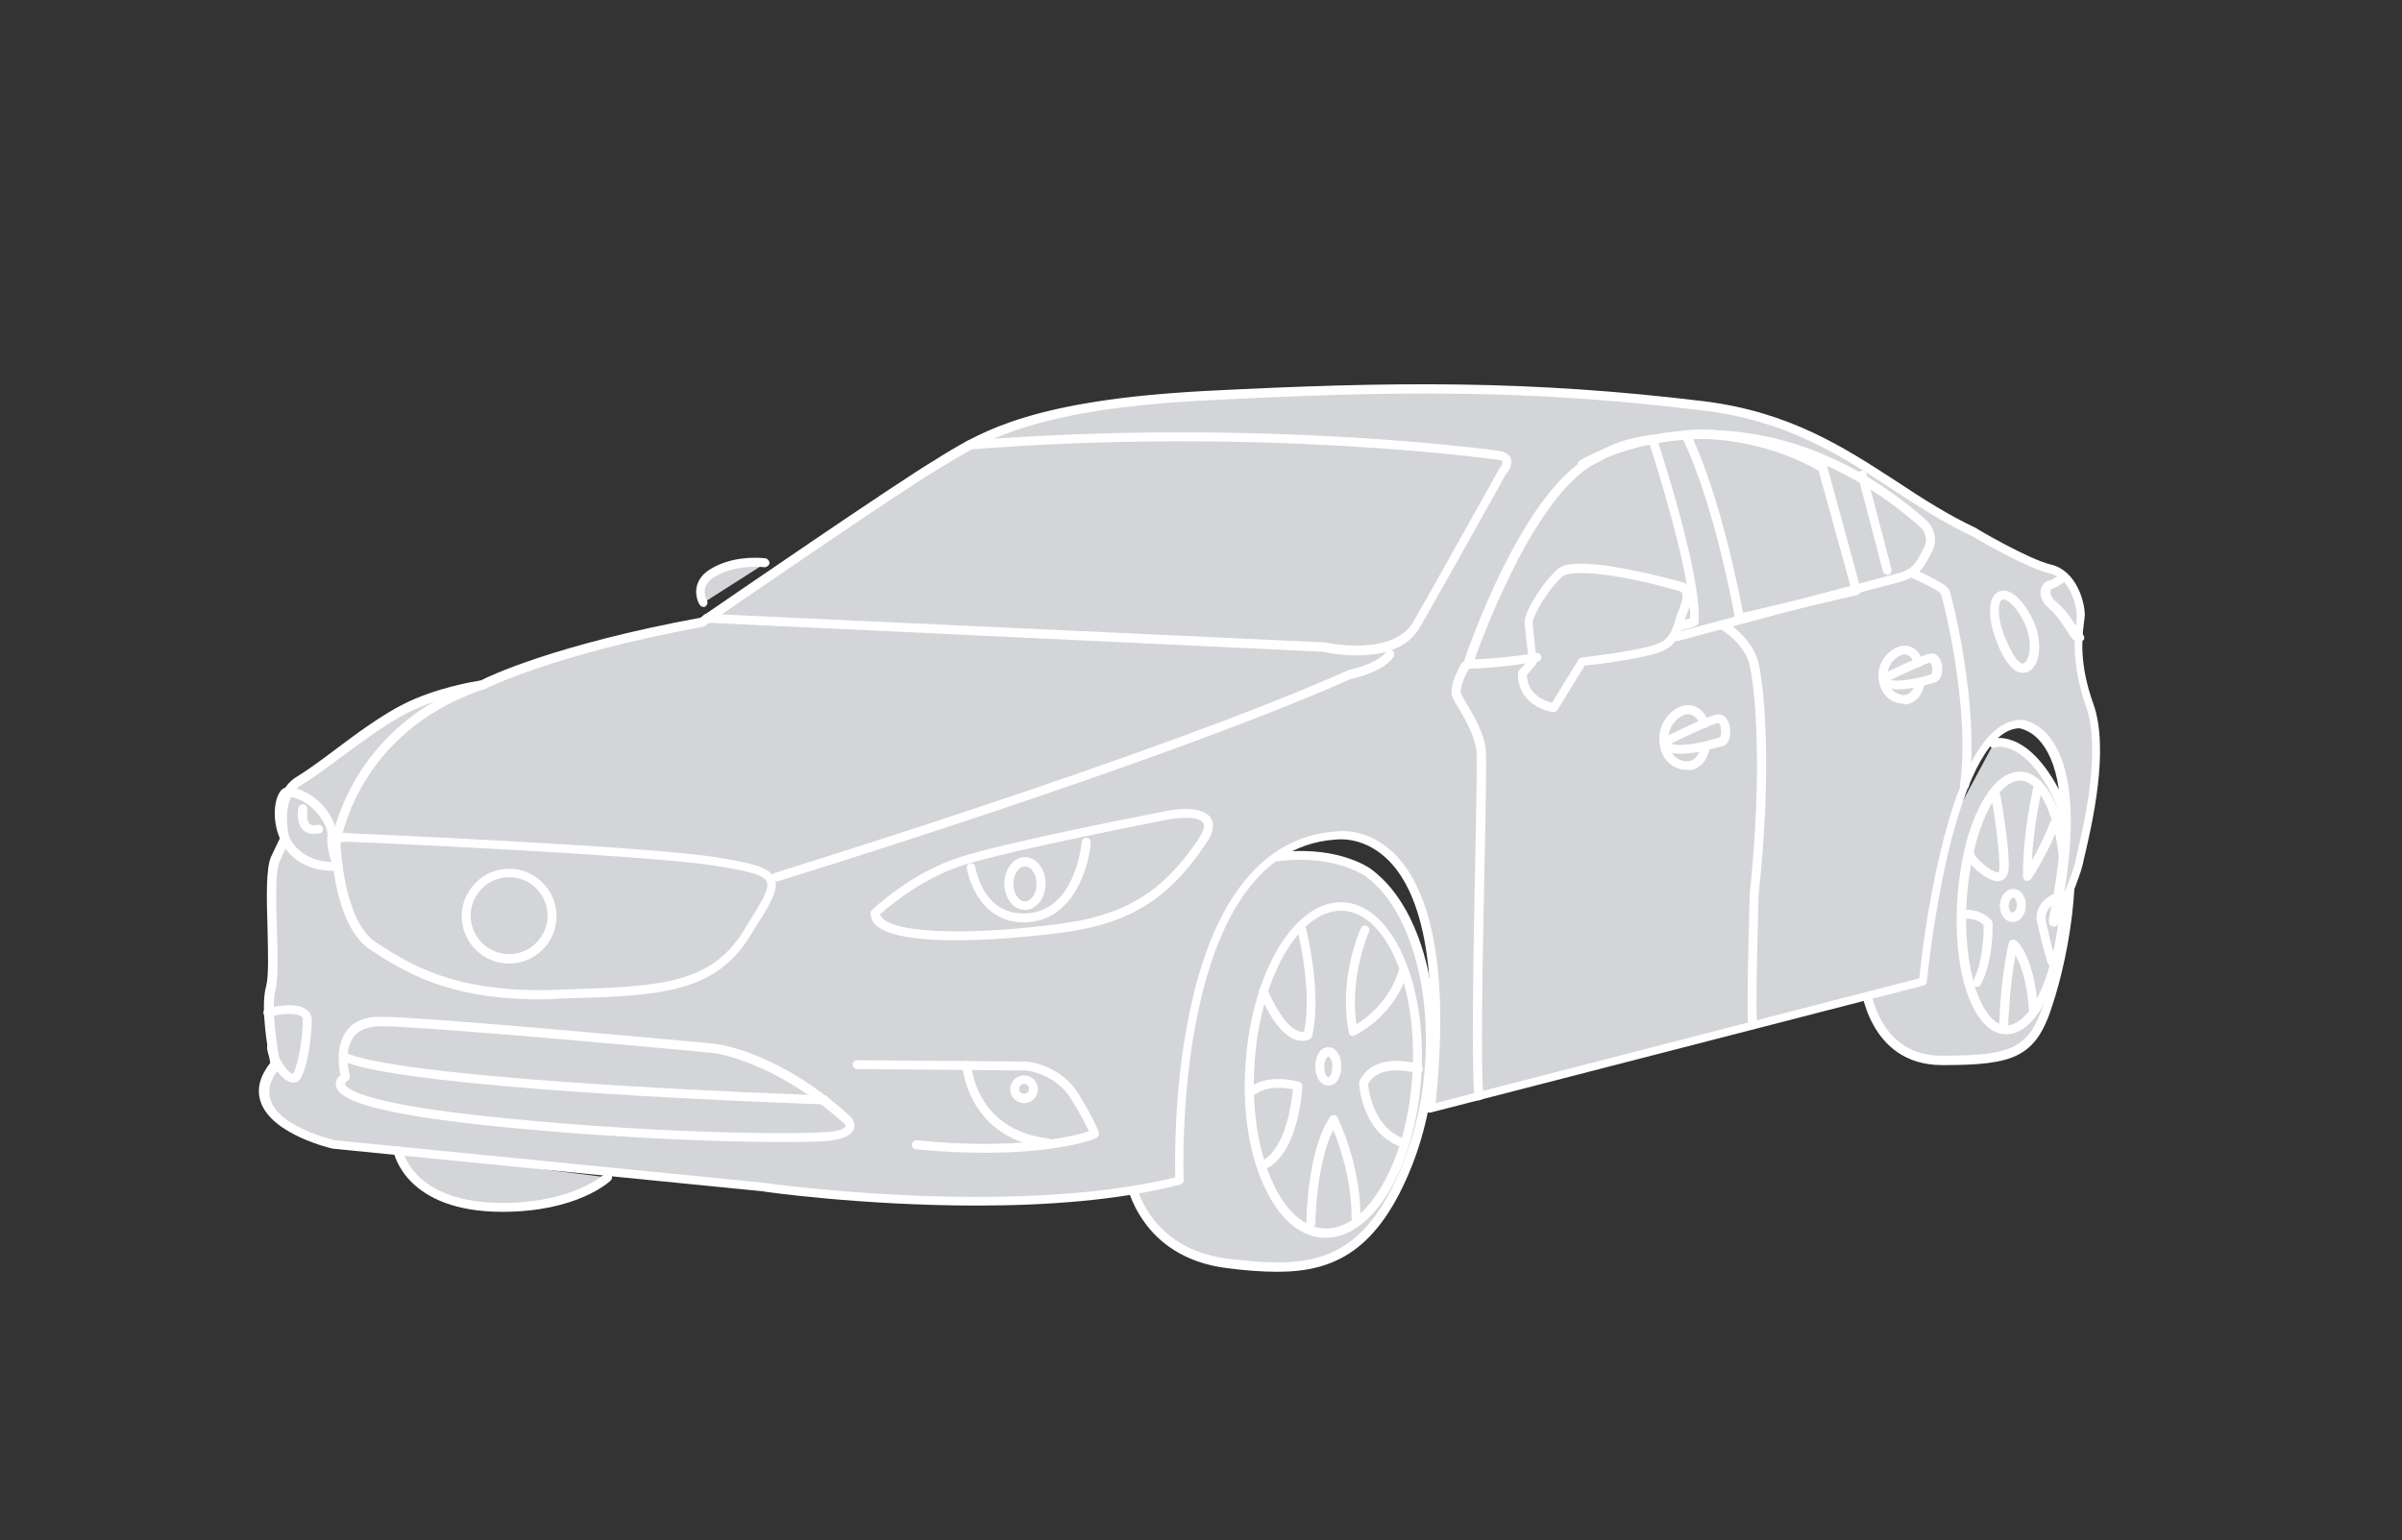 <?xml version="1.0" encoding="utf-8"?>
<!-- Generator: Adobe Illustrator 19.2.1, SVG Export Plug-In . SVG Version: 6.00 Build 0)  -->
<svg version="1.1" id="Layer_1" xmlns="http://www.w3.org/2000/svg" xmlns:xlink="http://www.w3.org/1999/xlink" x="0px" y="0px"
	 viewBox="0 0 536.9 344.3" style="enable-background:new 0 0 536.9 344.3;" xml:space="preserve">
<rect x="0" y="0" width="536.9" height="344.3" fill="#333333" stroke="none"/>
<style type="text/css">
	.st0{fill:#D3D5D8;}
	.st1{fill:#FFFFFF;}
	.st2{fill:none;stroke:#FFFFFF;stroke-width:2;stroke-linecap:round;stroke-linejoin:round;stroke-miterlimit:10;}
</style>
<g>
	<g>
		
			<ellipse transform="matrix(6.230569e-02 -0.998 0.998 6.230569e-02 220.491 638.365)" class="st0" cx="450" cy="201.8" rx="28.4" ry="11.5"/>
	</g>
	<g>
		<path class="st0" d="M416.8,219.8c0,0,1.4,17.4,17.3,17.4s20.2-1.6,23.9-12.8c3.7-11.2,8.2-34.9,1.2-47.7
			c-7-12.8-13.6-10.4-13.6-10.4"/>
	</g>
	<g>
		<path class="st0" d="M455.5,176.1c0,0-2.6,10.8-2.3,19.8c0,0,4-6.3,6-11.7"/>
	</g>
	<g>
		<path class="st0" d="M446.1,177.8c0,0,2.1,11.5,1.9,16.4c-0.2,4.9-7.7-1.8-7.7-3.6"/>
	</g>
	<g>
		
			<ellipse transform="matrix(6.230569e-02 -0.998 0.998 6.230569e-02 219.905 638.89)" class="st0" cx="450" cy="202.4" rx="2.7" ry="1.9"/>
	</g>
	<g>
		<path class="st0" d="M458.6,215c0,0-1-2.8-2.3-8.8c0,0-1.1-3.8,3.6-5.7"/>
	</g>
	<g>
		<path class="st0" d="M447.9,228.6c0,0,0.1-9.1,2.1-17.6c0,0,3.8,3.3,4.5,14.6"/>
	</g>
	<g>
		<path class="st1" d="M448.5,231.2c-0.1,0-0.2,0-0.4,0c-3.5-0.2-6.5-3.6-8.5-9.5c-1.9-5.6-2.6-12.9-2.1-20.6s2.1-14.9,4.7-20.2
			c2.7-5.6,6.1-8.6,9.6-8.4c3.5,0.2,6.5,3.6,8.5,9.5c1.9,5.6,2.6,12.9,2.1,20.6l0,0c-0.5,7.7-2.1,14.9-4.7,20.2
			C455.1,228.2,451.9,231.2,448.5,231.2z M451.5,174.5c-2.5,0-5.2,2.6-7.4,7.2c-2.4,5.1-4,12-4.5,19.5c-0.5,7.4,0.3,14.5,2,19.9
			c1.7,5,4.1,8,6.7,8.1c2.6,0.2,5.4-2.5,7.6-7.2c2.4-5.1,4-12,4.5-19.5l1,0.1l-1-0.1c0.5-7.4-0.3-14.5-2-19.9c-1.7-5-4.1-8-6.7-8.1
			C451.6,174.5,451.5,174.5,451.5,174.5z"/>
	</g>
	<g>
		<path class="st1" d="M434.2,238.1c0,0-0.1,0-0.1,0c-16.7,0-18.3-18.1-18.3-18.3c0-0.6,0.4-1,0.9-1.1c0.6,0,1,0.4,1.1,0.9
			c0,0,0.4,4.2,2.6,8.3c2.9,5.4,7.5,8.1,13.7,8.1c0,0,0.1,0,0.1,0c16,0,19.4-1.8,22.8-12.1c8-24.4,4.4-41.4,1.3-46.9
			c-6.4-11.8-12.3-10-12.4-9.9c-0.5,0.2-1.1-0.1-1.3-0.6c-0.2-0.5,0.1-1.1,0.6-1.3c0.3-0.1,7.5-2.5,14.8,10.9
			c7.3,13.3,2.4,37.6-1.2,48.5C455.1,236.4,450.2,238.1,434.2,238.1z"/>
	</g>
	<g>
		<path class="st1" d="M453.2,196.9c-0.1,0-0.2,0-0.3,0c-0.4-0.1-0.7-0.5-0.7-0.9c-0.2-9,2.2-19.6,2.3-20c0.1-0.5,0.7-0.9,1.2-0.7
			c0.5,0.1,0.9,0.7,0.7,1.2c0,0.1-1.9,8-2.2,15.8c1.3-2.3,2.9-5.4,4-8.4c0.2-0.5,0.8-0.8,1.3-0.6c0.5,0.2,0.8,0.8,0.6,1.3
			c-2,5.5-5.9,11.7-6.1,11.9C453.8,196.7,453.5,196.9,453.2,196.9z"/>
	</g>
	<g>
		<path class="st1" d="M446.5,197C446.5,197,446.5,197,446.5,197c-2.8-0.1-7.3-4.4-7.3-6.3c0-0.6,0.4-1,1-1s1,0.4,1,1
			c0.2,0.9,3.8,4.4,5.4,4.3c0.1,0,0.3,0,0.3-0.8c0.2-4.7-1.8-16.1-1.8-16.2c-0.1-0.5,0.3-1.1,0.8-1.2c0.5-0.1,1.1,0.3,1.2,0.8
			c0.1,0.5,2.1,11.7,1.9,16.6C448.8,196.7,447.1,197,446.5,197z"/>
	</g>
	<g>
		<path class="st1" d="M449.9,206.1c-0.1,0-0.1,0-0.2,0c-1.6-0.1-2.8-1.8-2.7-3.9c0.1-0.9,0.4-1.8,0.9-2.4c0.6-0.7,1.4-1.1,2.2-1.1
			c0.8,0.1,1.6,0.5,2.1,1.3c0.4,0.7,0.7,1.6,0.6,2.5C452.8,204.6,451.5,206.1,449.9,206.1z M450,200.7c-0.2,0-0.5,0.2-0.5,0.3
			c-0.3,0.3-0.4,0.8-0.5,1.3c-0.1,0.9,0.4,1.7,0.8,1.7c0.4,0,1-0.7,1-1.6v0c0-0.5-0.1-1-0.3-1.3C450.5,201,450.3,200.7,450,200.7
			C450.1,200.7,450.1,200.7,450,200.7z"/>
	</g>
	<g>
		<path class="st1" d="M442,220.6c-0.2,0-0.3,0-0.5-0.1c-0.5-0.3-0.7-0.9-0.4-1.4c2.2-4.1,2.3-10.7,2.3-12.3c-1.7-1.7-4-1.4-4.1-1.4
			c-0.5,0.1-1-0.3-1.1-0.9c-0.1-0.5,0.3-1,0.9-1.1c0.1,0,3.6-0.4,6,2.3c0.2,0.2,0.2,0.4,0.3,0.6c0,0.3,0.2,8.5-2.6,13.7
			C442.7,220.4,442.3,220.6,442,220.6z"/>
	</g>
	<g>
		<path class="st1" d="M458.6,216c-0.4,0-0.8-0.3-0.9-0.7c0-0.1-1-3-2.3-8.9c-0.5-1.6-0.2-5.1,4.2-6.8c0.5-0.2,1.1,0.1,1.3,0.6
			c0.2,0.5-0.1,1.1-0.6,1.3c-3.8,1.5-3,4.3-3,4.5c1.3,5.9,2.2,8.7,2.2,8.8c0.2,0.5-0.1,1.1-0.6,1.3C458.8,216,458.7,216,458.6,216z"
			/>
	</g>
	<g>
		<path class="st1" d="M447.9,229.6C447.9,229.6,447.9,229.6,447.9,229.6c-0.6,0-1-0.5-1-1c0-0.1,0.2-9.3,2.1-17.8
			c0.1-0.3,0.3-0.6,0.7-0.7c0.3-0.1,0.7,0,1,0.2c0.2,0.1,4.1,3.7,4.8,15.3c0,0.6-0.4,1-0.9,1.1c-0.5,0-1-0.4-1.1-0.9
			c-0.4-6.6-1.9-10.3-3-12.3c-1.4,7.6-1.6,15.1-1.6,15.2C448.9,229.2,448.5,229.6,447.9,229.6z"/>
	</g>
</g>
<g>
	<g>
		<path class="st0" d="M252.7,264.5c0,0,2.9,15.8,21.7,18.1c17.4,2.1,30.6,2.1,40.2-22.7c9.6-24.8,4.6-55-9.2-64.8
			c0,0-7.6-5.4-21.4-3.1l-21.1,8.5"/>
	</g>
	<g>
		
			<ellipse transform="matrix(6.230569e-02 -0.998 0.998 6.230569e-02 40.808 521.715)" class="st0" cx="298.1" cy="239.1" rx="36.6" ry="18.7"/>
	</g>
	<g>
		<path class="st0" d="M295.5,281.4"/>
	</g>
	<g>
		<ellipse class="st0" cx="296.9" cy="238.4" rx="1.9" ry="3.3"/>
	</g>
	<g>
		<path class="st0" d="M317,238.9c0,0-9.1-2.9-12.2,3.2c0,0,0.5,9.8,8,13.1"/>
	</g>
	<g>
		<path class="st0" d="M291.1,208c0,0,3.5,13.8,1.3,23.3c0,0-4.5,2.9-10-9.8"/>
	</g>
	<g>
		<path class="st0" d="M305.1,207.9c0,0-5,10.6-2.6,22.7c0,0,8.5-4,11.3-13.8"/>
	</g>
	<g>
		<path class="st0" d="M280.3,243.7c0,0,2.9-2.6,9.7-0.9c0,0-0.6,13.3-6.9,17.3"/>
	</g>
	<g>
		<path class="st0" d="M293,273.4c0,0,0.1-15.9,5.1-23.2c0,0,5,10,5,21.7"/>
	</g>
	<g>
		<path class="st1" d="M285.5,284.3c-3.5,0-7.2-0.3-11.1-0.8c-10.1-1.2-15.7-6.2-18.6-10.3c-3.2-4.4-3.9-8.4-4-8.6
			c-0.1-0.5,0.3-1.1,0.8-1.2c0.5-0.1,1.1,0.3,1.2,0.8c0.1,0.6,3,15.1,20.9,17.2c17.7,2.1,30,1.7,39.2-22.1
			c9.1-23.5,4.9-53.8-8.9-63.6c-0.1,0-7.5-5.1-20.6-3c-0.5,0.1-1.1-0.3-1.1-0.8c-0.1-0.5,0.3-1.1,0.8-1.1c14-2.3,21.8,3.1,22.1,3.3
			c14.7,10.4,19.1,41.3,9.6,66C308.1,279.8,298.1,284.3,285.5,284.3z"/>
	</g>
	<g>
		<path class="st1" d="M296.4,276.7c-0.2,0-0.5,0-0.7,0c-5.4-0.3-10.1-4.6-13.4-12.1c-3.2-7.3-4.6-16.7-3.9-26.6
			c1.3-20.7,11.1-37,22-36.3c10.8,0.7,18.6,18.1,17.3,38.7c-0.6,9.9-3.2,19.1-7.2,25.9C306.5,273,301.5,276.7,296.4,276.7z
			 M299.7,203.6c-9.5,0-18.1,15.2-19.3,34.4c-0.6,9.6,0.7,18.7,3.8,25.7c2.9,6.8,7.1,10.6,11.7,10.9c4.6,0.3,9.2-3,12.9-9.4
			c3.9-6.5,6.3-15.4,6.9-25l1,0.1l-1-0.1c1.2-19.6-5.7-36-15.5-36.6C300.1,203.6,299.9,203.6,299.7,203.6z"/>
	</g>
	<g>
		<path class="st2" d="M295.5,281.4"/>
	</g>
	<g>
		<path class="st1" d="M296.9,242.7c-1.6,0-2.9-1.8-2.9-4.3s1.2-4.3,2.9-4.3s2.9,1.8,2.9,4.3S298.6,242.7,296.9,242.7z M296.9,236.2
			c-0.2,0-0.9,0.8-0.9,2.3c0,1.5,0.6,2.3,0.9,2.3s0.9-0.8,0.9-2.3C297.8,237,297.2,236.2,296.9,236.2z"/>
	</g>
	<g>
		<path class="st1" d="M312.8,256.2c-0.1,0-0.3,0-0.4-0.1c-8-3.5-8.6-13.5-8.6-14c0-0.2,0-0.3,0.1-0.5c3.4-6.8,13-3.8,13.4-3.7
			c0.5,0.2,0.8,0.7,0.7,1.3c-0.2,0.5-0.7,0.8-1.3,0.7c-0.1,0-8.1-2.5-10.9,2.4c0.1,1.5,1.2,9.3,7.4,12c0.5,0.2,0.7,0.8,0.5,1.3
			C313.6,255.9,313.2,256.2,312.8,256.2z"/>
	</g>
	<g>
		<path class="st1" d="M291.1,232.7c-0.4,0-0.8-0.1-1.3-0.2c-2.9-0.9-5.7-4.4-8.3-10.5c-0.2-0.5,0-1.1,0.5-1.3
			c0.5-0.2,1.1,0,1.3,0.5c3.1,7.1,5.7,8.9,7,9.3c0.5,0.2,0.9,0.2,1.2,0.1c1.9-9.2-1.4-22.2-1.4-22.3c-0.1-0.5,0.2-1.1,0.7-1.2
			c0.5-0.1,1.1,0.2,1.2,0.7c0.1,0.6,3.5,14.1,1.3,23.8c-0.1,0.3-0.2,0.5-0.4,0.6C292.8,232.3,292.2,232.7,291.1,232.7z M292.3,231.4
			L292.3,231.4L292.3,231.4z"/>
	</g>
	<g>
		<path class="st1" d="M302.5,231.6c-0.2,0-0.3,0-0.5-0.1c-0.3-0.1-0.5-0.4-0.5-0.7c-2.4-12.2,2.5-22.9,2.7-23.3
			c0.2-0.5,0.8-0.7,1.3-0.5c0.5,0.2,0.7,0.8,0.5,1.3c0,0.1-4.4,9.7-2.8,20.7c2.3-1.5,7.6-5.4,9.6-12.5c0.1-0.5,0.7-0.8,1.2-0.7
			c0.5,0.1,0.8,0.7,0.7,1.2c-2.8,10.1-11.4,14.2-11.8,14.4C302.8,231.5,302.6,231.6,302.5,231.6z"/>
	</g>
	<g>
		<path class="st1" d="M283.1,261.1c-0.3,0-0.7-0.2-0.8-0.5c-0.3-0.5-0.2-1.1,0.3-1.4c4.9-3.1,6.1-12.7,6.4-15.7
			c-5.6-1.1-8,0.9-8,0.9c-0.4,0.4-1,0.3-1.4-0.1c-0.4-0.4-0.3-1,0.1-1.4c0.1-0.1,3.3-2.9,10.6-1.1c0.5,0.1,0.8,0.5,0.8,1
			c0,0.6-0.7,13.9-7.4,18.1C283.5,261,283.3,261.1,283.1,261.1z"/>
	</g>
	<g>
		<path class="st1" d="M293,274.4C293,274.4,293,274.4,293,274.4c-0.6,0-1-0.5-1-1c0-0.7,0.2-16.3,5.3-23.7c0.2-0.3,0.5-0.5,0.9-0.4
			c0.4,0,0.7,0.2,0.8,0.6c0.2,0.4,5.1,10.4,5.1,22.2c0,0.6-0.4,1-1,1s-1-0.4-1-1c0-8.5-2.7-16.2-4.1-19.5c-3.8,7.5-4,20.8-4,21
			C294,274,293.5,274.4,293,274.4z"/>
	</g>
</g>
<g>
	<path class="st0" d="M459,205.5c-0.7,3.4,4.7-8.4,5.6-12.7c0.9-4.3,6.3-24,2.3-35.1c-4-11.1-2-17.9-2-20.1c0-2.2-1.5-9.1-6.8-10.3
		c-5.3-1.2-16.8-8.1-16.8-8.1c-19.4-8.9-32-24.8-60.6-28.3c-39.7-4.9-70.3-4.4-111.3-2.3c-41,2.1-51.4,10.2-59.8,15.1
		c-8.4,4.9-52.8,35.4-52.8,35.4c-34.4,6.3-49.1,14-49.1,14s-9.5,1.4-17.2,5.3c-7.7,3.9-17.9,12.6-23.7,16.1c-5.8,3.5-3.3,13-3.3,13
		s0,0-2.1,4.6c-2.1,4.6,0.4,23.5-1.1,28.8c-1.4,5.3,1.1,17.2,1.1,17.2c-10.2,12.6,13.3,17.9,13.3,17.9l95.8,9.5c0,0,55.7,8,93.1-1.4
		c0,0-3.2-74.3,34.7-77.1c0,0,28.7-5.7,21.3,61l110.2-28.4c0,0,5.3-57.2,21.8-57.5C451.5,161.9,467.9,162.8,459,205.5z"/>
</g>
<g>
	<path class="st0" d="M195.6,204c0,0,8.4-8.1,19.3-11.6c10.9-3.5,46-10.2,46-10.2s13.7-2.8,7.7,6c-6,8.8-13.3,16.5-29.5,18.9
		S195.6,211,195.6,204z"/>
</g>
<g>
	<path class="st0" d="M75.1,188.4c0,0,0.5,18,8.4,23.2c8,5.1,18.2,11.5,40.5,10.8c22.2-0.7,34.8-0.7,42.8-13.3
		c8-12.6,9.4-13.8-7-16.4s-81.2-5.3-81.2-5.3S75,186.7,75.1,188.4z"/>
</g>
<g>
	<circle class="st0" cx="113.8" cy="204.7" r="9.6"/>
</g>
<g>
	<path class="st0" d="M75.5,193.7c0,0-1.6-3.7-1.4-6.9s-4.5-9.6-9.9-9.7C61.5,177,59.9,194.2,75.5,193.7z"/>
</g>
<g>
	<path class="st0" d="M59.9,226.1c0,0,8.8-2.3,8.8,1.7c0,4-1.4,13.5-3.3,13.2c-1.9-0.4-4.4-4.3-4.7-6.8"/>
</g>
<g>
	<path class="st0" d="M77.2,240.7c0,0-3.6-12.6,8-12.4s74.4,6,74.4,6s13.8,1.5,29.8,16.1c0,0,2.6,2.5-3,3.4
		c-5.5,1-42.6,0.6-80.9-3.6S77.2,240.7,77.2,240.7z"/>
</g>
<g>
	<path class="st0" d="M76.9,236.1c0,0,4.3,5.9,107.3,9.8"/>
</g>
<g>
	<ellipse class="st0" cx="229.1" cy="197.6" rx="3.6" ry="4.9"/>
</g>
<g>
	<path class="st0" d="M217.1,194c0,0,1.8,11.5,12,11.2s13.3-11.9,13.8-16.9"/>
</g>
<g>
	<path class="st0" d="M158,138.2l137.9,6.4c0,0,15.8,3.7,20.9-5.1c5.1-8.8,19.1-34,19.1-34s2.8-3.2-0.9-3.7
		c-3.7-0.5-55.4-7.4-118.5-2.3"/>
</g>
<g>
	<path class="st0" d="M340.3,150.5l2.4-2.5c0,0-1-7.7-0.9-9.1c0.1-1.5,3-7,6.9-10.7c3.9-3.7,27.3,3.1,27.3,3.1s2.2,0.6,0.5,4.8
		c-1.8,4.2-1.6,7.4-6.1,9c-4.5,1.6-16.7,3-16.7,3l-6.3,10.2C347.3,158.2,340.1,157.1,340.3,150.5z"/>
</g>
<g>
	<path class="st0" d="M343.4,147c0,0-8.6,1.4-15.4,1.5c0,0,13.2-39.7,29.1-46.3c0,0,4.2-3.1,12.1-4.1c0,0,9.9,29.8,9.4,40.7
		c0,0-0.1,0.3-2.9,0.9"/>
</g>
<g>
	<path class="st0" d="M385.1,139.7c0,0,5.7,3.3,7,8.8c1.2,5.5,3,23.6,0,51.3c0,0-0.7,23-0.4,28.6"/>
</g>
<g>
	<path class="st0" d="M388.8,138.2c0,0-4.3-25.2-12-41c0,0,14.8-1.6,30.5,7.3l7.5,27.5L388.8,138.2z"/>
</g>
<g>
	<path class="st0" d="M353.8,103.7c10.6-6.1,43.1-16,76.3,13.4c0,0,2.6,2.6,0.9,5.8c-1.8,3.2-2.4,5.2-7.3,6.4
		c-4.9,1.2-48.9,13-48.9,13"/>
</g>
<g>
	<path class="st0" d="M325.6,146.9"/>
</g>
<g>
	<line class="st0" x1="416.3" y1="106.1" x2="421.9" y2="127.5"/>
</g>
<g>
	<path class="st0" d="M330.6,245"/>
</g>
<g>
	<path class="st0" d="M327.4,149c0,0-2.7,4.6-1.8,6.6c0.9,1.9,4.9,7.4,5.4,12.1c0.5,4.7-1.6,68.6-0.4,77.3"/>
</g>
<g>
	<path class="st0" d="M453.8,139.9c1.8,4.5,0.8,8.7-1.1,9.4c-1.9,0.7-3.9-2.3-5.7-6.8s-1.7-8.7,0.2-9.4S452,135.4,453.8,139.9z"/>
</g>
<g>
	<path class="st0" d="M427.3,128.1c0,0,6.9,2.9,7.5,4.2c0.6,1.3,6.7,26.1,4.3,43.3"/>
</g>
<g>
	<path class="st0" d="M460.8,129.3c0,0-1.9,1.3-2.7,1.4s-2.1,2.3,0.8,4.7c2.9,2.4,4.6,6.6,5.6,7.1"/>
</g>
<g>
	<path class="st0" d="M372.2,165.8c0,0,9.9-4.9,11.8-5.1c1.9-0.2,2.3,4.6,0.7,5.1C383.1,166.3,372.3,169.4,372.2,165.8z"/>
</g>
<g>
	<path class="st0" d="M380.9,161.7c0,0-0.6-2.6-3-3.1c-2.4-0.5-6.3,2.6-6,7.1s3.9,5.6,5.6,5.4c1.7-0.2,3.2-1.4,3.8-4.4"/>
</g>
<g>
	<g>
		<g>
			<path class="st0" d="M421.1,151.6c0,0,8.7-4.3,10.4-4.5c1.6-0.2,2.1,4,0.6,4.5C430.7,152.1,421.2,154.8,421.1,151.6z"/>
		</g>
	</g>
	<g>
		<path class="st0" d="M428.7,148.1c0,0-0.5-2.3-2.6-2.7s-5.6,2.3-5.3,6.2c0.3,3.9,3.4,5,4.9,4.7c1.5-0.2,2.8-1.2,3.3-3.8"/>
	</g>
</g>
<g>
	<path class="st0" d="M157.3,134.7c0,0-2.3-3.9,1.8-6.4c4.1-2.6,9-2.8,12-2.4"/>
</g>
<g>
	<path class="st0" d="M89,257.3c0,0,2.4,12.6,23.3,12.6c16.5,0,23.5-6.7,23.5-6.7"/>
</g>
<g>
	<path class="st0" d="M191.7,238.1l37.8,0.3c0,0,7.1,0.5,10.9,6.9c3.9,6.4,4.3,8.2,4.3,8.2s-12.9,5-39.9,2.3"/>
</g>
<g>
	<circle class="st0" cx="228.9" cy="243.4" r="2.1"/>
</g>
<g>
	<path class="st0" d="M173.6,196c0,0,84.8-26,128-45.2c0,0,7.2-1.5,9.1-4.6"/>
</g>
<g>
	<path class="st0" d="M75.1,188.4c0,0,3.5-25.6,32.6-35.3"/>
</g>
<g>
	<path class="st0" d="M216.1,238.1c0,0,1,15.6,18.2,17.5"/>
</g>
<g>
	<path class="st0" d="M67.7,180.7c0,0-1,5.7,3.6,4.5"/>
</g>
<g>
	<path class="st1" d="M218.3,269.5c-25.6,0-47.6-3.1-47.9-3.2l-95.8-9.5c0,0-0.1,0-0.1,0c-0.6-0.1-13.7-3.2-16.2-10.4
		c-1-2.8-0.3-5.7,2.1-8.8c-0.4-2.3-2.3-12.3-0.9-17.2c0.6-2.3,0.4-7.6,0.3-12.7c-0.2-6.9-0.4-13.5,0.8-16.2l2-4.2
		c-0.4-1.9-2-10.3,3.8-13.7c2.3-1.4,5.3-3.6,8.5-6c4.9-3.7,10.5-7.8,15.3-10.2c7.3-3.7,16-5.1,17.3-5.3c1.7-0.9,16.5-8,49-14
		c3.5-2.4,44.5-30.6,52.7-35.4c0.6-0.4,1.3-0.8,1.9-1.2c8.5-5.1,20.1-12.1,58.3-14.1c42.4-2.2,72.7-2.4,111.5,2.3
		c19.2,2.4,31.3,10.3,43,17.9c5.9,3.9,11.5,7.5,17.9,10.5c0,0,0.1,0,0.1,0.1c0.1,0.1,11.5,6.8,16.5,8c5.7,1.3,7.6,8.3,7.6,11.3
		c0,0.5-0.1,1-0.2,1.8c-0.4,3.2-1.1,9.1,2.1,18c3.7,10.3-0.4,27.4-1.9,33.9c-0.2,0.7-0.3,1.3-0.4,1.8c-0.6,2.6-2.4,7-3,8.3
		c-2.6,6-3,6-3.8,5.8c-0.5-0.1-1-0.5-0.8-1.8c5-24,2-34.4-1.5-39c-2.4-3.2-5-3.4-5.1-3.5c-6.1,0.1-11.7,9.9-16,28.1
		c-3.3,14.1-4.7,28.4-4.7,28.5c0,0.4-0.3,0.8-0.7,0.9l-110.2,28.4c-0.3,0.1-0.7,0-0.9-0.2c-0.2-0.2-0.4-0.5-0.3-0.9
		c4-35.9-2.6-50.2-8.9-55.9c-5.5-5-11.2-4-11.3-4c0,0-0.1,0-0.1,0c-36.5,2.7-33.8,75.4-33.7,76.1c0,0.5-0.3,0.9-0.8,1
		C250,268.4,233.5,269.5,218.3,269.5z M74.9,254.9l95.8,9.5c0.6,0.1,55.2,7.8,92-1.2c-0.1-3.8-0.3-20.3,3.2-36.9
		c5.2-25.2,16.4-39.2,32.4-40.4c0.8-0.1,7-1,12.9,4.5c6.5,6,13.4,20.6,9.7,56.2l108.1-27.9c0.3-3.1,1.7-15.6,4.7-28.1
		c4.6-19.5,10.7-29.5,18-29.7c0.2,0,3.6,0.2,6.6,4.1c3.4,4.4,6.5,14,3.1,34.6c1.1-2.6,2.2-5.5,2.5-7.1c0.1-0.4,0.2-1.1,0.4-1.8
		c1.5-6.3,5.4-23,2-32.7c-3.3-9.3-2.6-15.8-2.2-18.9c0.1-0.7,0.1-1.2,0.1-1.6c0-2-1.5-8.3-6-9.3c-5.2-1.2-16.2-7.6-17.1-8.2
		c-6.5-3-12.4-6.9-18.1-10.6c-11.5-7.5-23.3-15.3-42.1-17.6c-38.7-4.8-68.9-4.5-111.2-2.3c-37.7,1.9-49.1,8.8-57.4,13.8
		c-0.7,0.4-1.3,0.8-2,1.2c-8.3,4.8-52.3,35.1-52.7,35.4c-0.1,0.1-0.2,0.1-0.4,0.2c-33.8,6.2-48.7,13.9-48.8,13.9
		c-0.1,0.1-0.2,0.1-0.3,0.1c-0.1,0-9.4,1.4-16.9,5.2c-4.6,2.3-10.1,6.4-15,10c-3.3,2.4-6.3,4.7-8.7,6.1c-5.1,3.1-2.9,11.8-2.8,11.9
		c0.1,0.2,0,0.5-0.1,0.7l-2.1,4.6c-1,2.3-0.8,9.2-0.6,15.3c0.2,5.5,0.3,10.8-0.3,13.3c-1.3,5,1,16.6,1.1,16.7c0.1,0.3,0,0.6-0.2,0.8
		c-2.1,2.6-2.8,5-2,7.2C62.2,251.8,74,254.7,74.9,254.9z"/>
</g>
<g>
	<path class="st1" d="M213.7,210.2c-7.8,0-14.8-0.8-17.7-3.2c-1-0.8-1.4-1.8-1.4-2.9c0-0.3,0.1-0.5,0.3-0.7
		c0.4-0.3,8.7-8.3,19.7-11.8c10.8-3.5,44.6-10,46.1-10.3c1.3-0.3,7.9-1.4,9.9,1.5c1,1.5,0.6,3.5-1.2,6c-6.7,9.9-14.4,17-30.1,19.4
		C233.9,209,223.2,210.2,213.7,210.2z M196.7,204.4c0.1,0.3,0.3,0.6,0.7,1c4.8,4.2,27.2,3,41.6,0.8c15-2.3,22.4-9.1,28.8-18.5
		c1.2-1.8,1.6-3.1,1.1-3.8c-0.9-1.4-5.1-1.2-7.8-0.7c-0.4,0.1-35.2,6.8-45.8,10.2C205.9,196.4,198.4,202.9,196.7,204.4z"/>
</g>
<g>
	<path class="st1" d="M120.6,223.4c-20.7,0-30.4-6.3-37.7-11c-8.3-5.3-8.9-23-8.9-24c0-0.6,0.2-1.1,0.6-1.5c1.1-1,3.2-0.7,4-0.6
		c2.3,0.1,65.2,2.8,81.2,5.3c8.5,1.3,12.2,2.3,13.3,4.7c1.1,2.5-0.8,5.6-4.8,11.9l-0.8,1.3c-8,12.7-20.6,13.1-41.6,13.7l-2,0.1
		C122.8,223.4,121.7,223.4,120.6,223.4z M76.1,188.4c0,0.2,0.6,17.6,8,22.3c7.4,4.8,17.5,11.3,39.9,10.6l2-0.1
		c21-0.7,32.5-1,40-12.8l0.8-1.3c3.2-5.1,5.3-8.4,4.6-10c-0.7-1.6-4.7-2.5-11.8-3.6c-16.1-2.5-80.4-5.3-81-5.3c0,0-0.1,0-0.1,0
		C77.5,188.1,76.4,188.2,76.1,188.4z M76.1,188.4C76.1,188.4,76,188.4,76.1,188.4C76,188.4,76,188.4,76.1,188.4z"/>
</g>
<g>
	<path class="st1" d="M113.8,215.4c-5.9,0-10.6-4.8-10.6-10.6s4.8-10.6,10.6-10.6s10.6,4.8,10.6,10.6S119.7,215.4,113.8,215.4z
		 M113.8,196.1c-4.8,0-8.6,3.9-8.6,8.6s3.9,8.6,8.6,8.6s8.6-3.9,8.6-8.6S118.6,196.1,113.8,196.1z"/>
</g>
<g>
	<path class="st1" d="M74.8,194.7c-6.6,0-9.9-3.1-11.5-5.8c-2.5-4.2-2.2-9.4-0.9-11.6c0.6-1.1,1.4-1.3,1.9-1.3
		c2.7,0.1,5.5,1.5,7.8,4c2,2.2,3.2,4.9,3.1,6.7c-0.2,2.9,1.3,6.4,1.3,6.4c0.1,0.3,0.1,0.7-0.1,0.9c-0.2,0.3-0.5,0.5-0.8,0.5
		C75.3,194.7,75.1,194.7,74.8,194.7z M64.3,178.1c-0.5,0.5-1.4,3.6-0.3,7.4c0.8,2.6,3.2,6.9,10.1,7.2c-0.5-1.4-1.1-3.8-0.9-6
		c0.1-1.3-1-3.5-2.6-5.3C68.7,179.4,66.4,178.2,64.3,178.1z"/>
</g>
<g>
	<path class="st1" d="M65.5,242c-0.1,0-0.2,0-0.3,0c-2.5-0.5-5.1-4.9-5.5-7.6c-0.1-0.5,0.3-1.1,0.9-1.1c0.5-0.1,1.1,0.3,1.1,0.9
		c0.3,2.2,2.4,5.4,3.7,5.9c1-1,2.3-7.8,2.3-12.1c0-0.4-0.1-0.6-0.4-0.8c-1.3-1-5.4-0.4-7.2,0.1c-0.5,0.1-1.1-0.2-1.2-0.7
		c-0.1-0.5,0.2-1.1,0.7-1.2c0.7-0.2,6.5-1.6,8.9,0.3c0.8,0.6,1.2,1.4,1.2,2.4c0,3.1-1,11.9-3.1,13.7C66.2,241.9,65.9,242,65.5,242z"
		/>
</g>
<g>
	<path class="st1" d="M174.5,255.3c-15.2,0-42-1.1-69.1-4.1c-26.3-3-29.9-6.3-30.3-8.5c-0.2-1.1,0.4-1.9,1-2.4
		c-0.4-1.8-1.1-6.6,1.4-9.9c1.6-2.1,4.2-3.2,7.7-3.1c11.5,0.1,71.9,5.8,74.5,6c0.6,0.1,14.4,1.7,30.4,16.3c0.1,0.1,1.2,1.3,0.8,2.7
		c-0.4,1.2-1.8,2.1-4.3,2.5C185,255.2,180.7,255.3,174.5,255.3z M77.7,241.6c-0.2,0.1-0.7,0.5-0.6,0.7c0.1,0.6,2.1,3.9,28.6,6.9
		c37.9,4.3,75.1,4.6,80.6,3.7c2.5-0.4,2.7-1.1,2.7-1.1c0.1-0.2-0.2-0.5-0.3-0.6c-15.5-14.1-29.1-15.8-29.2-15.8
		c-0.6-0.1-62.9-5.9-74.3-6c-2.8,0-4.9,0.8-6.1,2.3c-2.5,3.2-0.9,8.8-0.9,8.8C78.3,240.9,78.1,241.4,77.7,241.6L77.7,241.6z"/>
</g>
<g>
	<path class="st1" d="M184.3,246.9C184.3,246.9,184.2,246.9,184.3,246.9c-53.3-2-79.7-4.6-92.5-6.4c-9.3-1.3-14.8-2.7-15.7-3.8
		c-0.3-0.4-0.2-1.1,0.2-1.4c0.4-0.3,1-0.2,1.3,0.1c0.5,0.4,9.9,5.8,106.7,9.5c0.6,0,1,0.5,1,1C185.2,246.4,184.8,246.9,184.3,246.9z
		 M77.7,235.5C77.7,235.5,77.7,235.5,77.7,235.5C77.7,235.5,77.7,235.5,77.7,235.5z M77.7,235.5C77.7,235.5,77.7,235.5,77.7,235.5
		C77.7,235.5,77.7,235.5,77.7,235.5z M77.7,235.5C77.7,235.5,77.7,235.5,77.7,235.5C77.7,235.5,77.7,235.5,77.7,235.5z"/>
</g>
<g>
	<path class="st1" d="M229.1,203.4c-2.6,0-4.6-2.6-4.6-5.9s2.1-5.9,4.6-5.9s4.6,2.6,4.6,5.9S231.7,203.4,229.1,203.4z M229.1,193.7
		c-1.4,0-2.6,1.8-2.6,3.9s1.2,3.9,2.6,3.9s2.6-1.8,2.6-3.9S230.6,193.7,229.1,193.7z"/>
</g>
<g>
	<path class="st1" d="M228.8,206.2c-10.7,0-12.7-12-12.7-12.1c-0.1-0.5,0.3-1.1,0.8-1.1c0.5-0.1,1.1,0.3,1.1,0.8
		c0.1,0.4,1.7,10.6,11,10.4c11.3-0.2,12.7-15.3,12.8-16c0-0.5,0.5-1,1.1-0.9c0.5,0,1,0.5,0.9,1.1c-0.1,1.4-0.7,6.2-3.3,10.6
		c-2.7,4.6-6.6,7.1-11.4,7.2C229.1,206.2,228.9,206.2,228.8,206.2z"/>
</g>
<g>
	<path class="st1" d="M303.3,146.5c-3.8,0-6.9-0.6-7.5-0.8L158,139.2c-0.6,0-1-0.5-1-1c0-0.6,0.5-1,1-1l137.9,6.4c0.1,0,0.1,0,0.2,0
		c0.2,0,15.1,3.4,19.8-4.6c5-8.7,19-33.8,19.1-34c0-0.1,0.1-0.1,0.1-0.2c0.4-0.5,0.9-1.3,0.8-1.6c0-0.1-0.3-0.3-1-0.4
		c-0.5-0.1-53.5-7.5-118.3-2.3c-0.6,0-1-0.4-1.1-0.9c0-0.6,0.4-1,0.9-1.1c65-5.2,118.2,2.2,118.7,2.3c1.4,0.2,2.3,0.8,2.6,1.7
		c0.5,1.5-0.7,3.1-1.1,3.5c-0.9,1.7-14.2,25.5-19.1,34C314.7,145.3,308.4,146.5,303.3,146.5z"/>
</g>
<g>
	<path class="st1" d="M347.3,159.2c0,0-0.1,0-0.1,0c-2.8-0.4-8.1-2.7-7.9-8.7c0-0.2,0.1-0.5,0.3-0.7l2.1-2.2
		c-0.2-1.8-0.9-7.5-0.9-8.8c0.1-1.9,3.2-7.6,7.2-11.4c0.7-0.7,2.8-2.7,16-0.1c6.3,1.2,12.2,2.9,12.3,2.9c0.4,0.1,1.1,0.6,1.5,1.4
		c0.6,1.2,0.4,2.8-0.4,4.8c-0.4,0.9-0.7,1.8-1,2.7c-1,2.9-1.8,5.5-5.7,6.8c-4.1,1.4-14.1,2.7-16.5,2.9l-6,9.8
		C348,159,347.7,159.2,347.3,159.2z M341.3,150.9c0.1,4.4,4,5.8,5.6,6.2l5.9-9.6c0.2-0.3,0.4-0.4,0.7-0.5c0.1,0,12.2-1.4,16.5-2.9
		c3-1,3.6-2.7,4.5-5.6c0.3-0.9,0.6-1.8,1-2.8c0.8-2,0.6-2.9,0.4-3.2c-0.1-0.2-0.3-0.3-0.3-0.3c-16.7-4.8-25-4.6-26.4-3.3
		c-3.9,3.7-6.5,9-6.6,10c0,1,0.5,5.9,0.9,9c0,0.3-0.1,0.6-0.3,0.8L341.3,150.9z"/>
</g>
<g>
	<path class="st1" d="M328,149.5c-0.3,0-0.6-0.2-0.8-0.4c-0.2-0.3-0.2-0.6-0.1-0.9c0.5-1.6,13.5-40,29.6-46.8
		c0.7-0.5,5-3.3,12.5-4.2c0.5-0.1,0.9,0.2,1.1,0.7c0.4,1.2,10,30.1,9.4,41.1c0,0.1,0,0.2,0,0.2c-0.2,0.5-0.5,0.9-3.6,1.6
		c-0.5,0.1-1.1-0.2-1.2-0.8c-0.1-0.5,0.2-1.1,0.8-1.2c1.2-0.3,1.8-0.5,2.1-0.6c0.1-10.1-7.6-34.3-9.1-39c-7,1-10.8,3.8-10.8,3.8
		c-0.1,0-0.1,0.1-0.2,0.1c-13.6,5.7-25.6,37.3-28.1,44.3c6.4-0.2,13.7-1.4,13.8-1.4c0.5-0.1,1.1,0.3,1.1,0.8
		c0.1,0.5-0.3,1.1-0.8,1.1C343.2,148,334.8,149.4,328,149.5C328,149.5,328,149.5,328,149.5z M377.9,138.1L377.9,138.1L377.9,138.1z"
		/>
</g>
<g>
	<path class="st1" d="M391.7,229.4c-0.5,0-1-0.4-1-0.9c-0.3-5.6,0.4-27.8,0.4-28.7c2.9-27.3,1.3-45.3,0-51c-1.1-5-6.4-8.1-6.5-8.1
		c-0.5-0.3-0.6-0.9-0.4-1.4c0.3-0.5,0.9-0.6,1.4-0.4c0.3,0.1,6.1,3.6,7.5,9.4c1.3,5.8,3,24.1,0,51.6c0,0.2-0.7,22.9-0.4,28.5
		C392.7,228.9,392.3,229.3,391.7,229.4C391.7,229.4,391.7,229.4,391.7,229.4z"/>
</g>
<g>
	<path class="st1" d="M388.8,139.2c-0.2,0-0.4-0.1-0.6-0.2c-0.2-0.2-0.4-0.4-0.4-0.7c0-0.3-4.4-25.3-11.9-40.7
		c-0.1-0.3-0.1-0.6,0-0.9c0.2-0.3,0.4-0.5,0.8-0.5c0.6-0.1,15.4-1.6,31.2,7.4c0.2,0.1,0.4,0.3,0.5,0.6l7.5,27.5
		c0.1,0.3,0,0.5-0.1,0.8c-0.1,0.2-0.4,0.4-0.6,0.5l-26.1,6.1C389,139.2,388.9,139.2,388.8,139.2z M378.4,98.1
		c6.3,13.9,10.3,34.1,11.2,38.9l24.1-5.7l-7.2-26.1C394.2,98.3,382.4,98,378.4,98.1z"/>
</g>
<g>
	<path class="st1" d="M374.8,143.3c-0.4,0-0.8-0.3-1-0.7c-0.1-0.5,0.2-1.1,0.7-1.2c0.4-0.1,44.1-11.8,48.9-13c4.1-1,4.8-2.4,6.2-5.1
		l0.4-0.8c1.4-2.5-0.6-4.6-0.7-4.6c-30.4-26.9-61.5-21-75.1-13.2c-0.5,0.3-1.1,0.1-1.4-0.4c-0.3-0.5-0.1-1.1,0.4-1.4
		c14-8,46.2-14.2,77.5,13.5c1.1,1.1,2.8,4,1.1,7l-0.4,0.8c-1.5,2.8-2.6,4.9-7.5,6.1c-4.8,1.2-48.5,12.9-48.9,13
		C375,143.3,374.9,143.3,374.8,143.3z"/>
</g>
<g>
	<path class="st2" d="M325.6,146.9"/>
</g>
<g>
	<path class="st1" d="M421.9,128.5c-0.4,0-0.8-0.3-1-0.7l-5.6-21.4c-0.1-0.5,0.2-1.1,0.7-1.2c0.5-0.1,1.1,0.2,1.2,0.7l5.6,21.4
		c0.1,0.5-0.2,1.1-0.7,1.2C422,128.5,422,128.5,421.9,128.5z"/>
</g>
<g>
	<path class="st2" d="M330.6,245"/>
</g>
<g>
	<path class="st1" d="M330.6,246c-0.5,0-0.9-0.4-1-0.9c-0.7-5.3-0.3-30.6,0.1-50.8c0.3-13.3,0.5-24.7,0.3-26.6
		c-0.4-3.3-2.6-7.1-4.1-9.6c-0.6-0.9-1-1.7-1.2-2.2c-1-2.3,1.4-6.6,1.9-7.5c0.3-0.5,0.9-0.6,1.4-0.4c0.5,0.3,0.6,0.9,0.4,1.4
		c-1.2,2-2.2,4.8-1.8,5.7c0.2,0.4,0.6,1.2,1.1,2c1.6,2.7,4,6.7,4.4,10.4c0.2,2,0,12.9-0.3,26.8c-0.4,20.2-0.9,45.3-0.2,50.5
		c0.1,0.5-0.3,1.1-0.9,1.1C330.7,246,330.6,246,330.6,246z"/>
</g>
<g>
	<path class="st1" d="M452.1,150.4c-0.9,0-1.9-0.4-3.1-1.9c-1-1.2-2-3.1-2.9-5.6c-1.7-4.4-2-9.6,0.8-10.7c2.8-1.1,6.1,3,7.9,7.3
		c0.9,2.2,1.2,4.6,0.9,6.6c-0.3,2.1-1.2,3.6-2.5,4.1C452.8,150.3,452.5,150.4,452.1,150.4z M447.8,134c-0.1,0-0.2,0-0.2,0
		c-1,0.4-1.3,3.8,0.4,8.1c0.9,2.3,1.8,4,2.6,5.1c0.4,0.5,1.2,1.3,1.7,1.1c0.5-0.2,1.1-1,1.3-2.5c0.3-1.7,0-3.7-0.7-5.6
		C451.3,136.2,448.9,134,447.8,134z"/>
</g>
<g>
	<path class="st1" d="M439.1,176.5c0,0-0.1,0-0.1,0c-0.5-0.1-0.9-0.6-0.9-1.1c2.4-17-3.8-41.6-4.3-42.7c-0.4-0.6-3.9-2.4-6.9-3.7
		c-0.5-0.2-0.7-0.8-0.5-1.3c0.2-0.5,0.8-0.7,1.3-0.5c2.7,1.2,7.3,3.3,8,4.7c0.5,1.1,6.9,26.1,4.4,43.8
		C440.1,176.2,439.6,176.5,439.1,176.5z"/>
</g>
<g>
	<path class="st1" d="M464.5,143.6c-0.1,0-0.3,0-0.4-0.1c-0.7-0.3-1.3-1.2-2.1-2.5c-1-1.5-2.2-3.4-3.7-4.7c-2.5-2-2.3-4-2.1-4.7
		c0.3-1,1-1.7,1.8-1.8c0.3,0,1.4-0.6,2.3-1.3c0.5-0.3,1.1-0.2,1.4,0.2c0.3,0.5,0.2,1.1-0.2,1.4c-0.5,0.3-2.1,1.4-3,1.6
		c-0.1,0.1-0.2,0.3-0.2,0.6c0,0.4,0.1,1.3,1.5,2.4c1.8,1.5,3.2,3.6,4.2,5.2c0.5,0.7,1.1,1.7,1.3,1.8c0.5,0.2,0.7,0.8,0.5,1.3
		C465.3,143.4,464.9,143.6,464.5,143.6z M458.2,131.7C458.2,131.7,458.2,131.7,458.2,131.7C458.2,131.7,458.2,131.7,458.2,131.7z"/>
</g>
<g>
	<path class="st1" d="M375.6,168.5c-1.3,0-2.5-0.2-3.3-0.7c-0.7-0.5-1.1-1.2-1.1-2c0-0.4,0.2-0.8,0.6-0.9c1.7-0.8,10.2-5,12.1-5.2
		c1.2-0.2,2.3,0.8,2.7,2.5c0.4,1.8,0.1,4.1-1.5,4.6C385,166.7,379.6,168.5,375.6,168.5z M373.6,166.2c1.9,1,8.4-0.5,10.8-1.4
		c0.1-0.1,0.4-0.6,0.3-1.6c-0.1-1-0.4-1.5-0.6-1.6C383,161.7,377.4,164.3,373.6,166.2z"/>
</g>
<g>
	<path class="st1" d="M377,172.1c-1,0-2.4-0.3-3.7-1.3c-1-0.8-2.2-2.3-2.4-5c-0.2-2.5,0.8-4.9,2.6-6.5c1.4-1.3,3.1-1.9,4.6-1.6
		c3,0.6,3.7,3.7,3.8,3.9c0.1,0.5-0.2,1.1-0.8,1.2c-0.5,0.1-1.1-0.2-1.2-0.8c0-0.1-0.5-2-2.2-2.3c-0.8-0.2-1.9,0.3-2.8,1.1
		c-0.7,0.6-2.2,2.2-2,4.9c0.1,1.6,0.7,2.8,1.7,3.6c0.9,0.7,2.1,1,2.7,0.9c1.6-0.2,2.5-1.4,2.9-3.6c0.1-0.5,0.6-0.9,1.2-0.8
		c0.5,0.1,0.9,0.6,0.8,1.2c-0.7,3.9-2.9,5-4.6,5.2C377.4,172.1,377.2,172.1,377,172.1z"/>
</g>
<g>
	<g>
		<g>
			<path class="st1" d="M424.2,154.1c-1.2,0-2.3-0.2-3-0.7c-0.6-0.4-1-1.1-1-1.8c0-0.4,0.2-0.8,0.6-0.9c1.5-0.7,9-4.4,10.7-4.6
				c1.2-0.2,2.1,0.7,2.5,2.2c0.4,1.7,0,3.7-1.4,4.2C432.4,152.6,427.7,154.1,424.2,154.1z M422.6,152c1.9,0.6,7.2-0.6,9.1-1.3
				c0.1-0.1,0.3-0.6,0.2-1.3c-0.1-0.7-0.3-1.2-0.4-1.3C430.7,148.2,426.1,150.3,422.6,152z"/>
		</g>
	</g>
	<g>
		<path class="st1" d="M425.4,157.3c-0.9,0-2.2-0.3-3.3-1.2c-0.9-0.7-2-2.1-2.2-4.5c-0.2-2.2,0.7-4.3,2.4-5.8
			c1.3-1.1,2.8-1.7,4.1-1.4c2.7,0.5,3.4,3.4,3.4,3.5c0.1,0.5-0.2,1.1-0.8,1.2c-0.5,0.1-1.1-0.2-1.2-0.8l0,0c0-0.1-0.4-1.7-1.8-2
			c-0.5-0.1-1.5,0.2-2.4,1c-0.6,0.5-1.9,1.9-1.7,4.2c0.1,1.4,0.6,2.4,1.5,3.1c0.8,0.6,1.7,0.8,2.3,0.8c1.3-0.2,2.1-1.2,2.5-3
			c0.1-0.5,0.6-0.9,1.2-0.8c0.5,0.1,0.9,0.6,0.8,1.2c-0.7,3.6-2.9,4.5-4.2,4.7C425.7,157.3,425.5,157.3,425.4,157.3z"/>
	</g>
</g>
<g>
	<path class="st1" d="M157.3,135.7c-0.3,0-0.7-0.2-0.9-0.5c-1-1.6-1.7-5.3,2.1-7.8c4.9-3.1,10.5-2.8,12.6-2.6
		c0.5,0.1,0.9,0.6,0.9,1.1c-0.1,0.5-0.6,0.9-1.1,0.9c-2-0.2-7-0.4-11.4,2.3c-3.2,2-1.6,5-1.5,5.1c0.3,0.5,0.1,1.1-0.4,1.4
		C157.7,135.6,157.5,135.7,157.3,135.7z"/>
</g>
<g>
	<path class="st1" d="M112.3,270.9C112.3,270.9,112.3,270.9,112.3,270.9c-21.5,0-24.2-12.9-24.3-13.4c-0.1-0.5,0.3-1.1,0.8-1.2
		c0.5-0.1,1.1,0.3,1.2,0.8l0,0c0.1,0.5,2.6,11.8,22.3,11.8c0,0,0,0,0,0c15.9,0,22.7-6.4,22.8-6.4c0.4-0.4,1-0.4,1.4,0
		c0.4,0.4,0.4,1,0,1.4C136.2,264.2,129,270.9,112.3,270.9z"/>
</g>
<g>
	<path class="st1" d="M220.2,257.7c-4.5,0-9.7-0.2-15.5-0.8c-0.5-0.1-1-0.5-0.9-1.1c0.1-0.5,0.5-0.9,1.1-0.9
		c22.4,2.3,35.1-0.9,38.5-2c-0.5-1.1-1.5-3.2-3.9-7.1c-3.6-5.9-10.1-6.5-10.2-6.5l-37.7-0.3c-0.6,0-1-0.5-1-1s0.4-1,1-1l37.8,0.3
		c0.4,0,7.7,0.7,11.8,7.4c3.8,6.4,4.4,8.3,4.4,8.5c0.1,0.5-0.1,1-0.6,1.2C244.7,254.7,236.7,257.7,220.2,257.7z"/>
</g>
<g>
	<path class="st1" d="M228.9,246.6c-1.7,0-3.1-1.4-3.1-3.1s1.4-3.1,3.1-3.1s3.1,1.4,3.1,3.1S230.6,246.6,228.9,246.6z M228.9,242.3
		c-0.6,0-1.1,0.5-1.1,1.1s0.5,1.1,1.1,1.1c0.6,0,1.1-0.5,1.1-1.1S229.5,242.3,228.9,242.3z"/>
</g>
<g>
	<path class="st1" d="M173.6,197c-0.4,0-0.8-0.3-1-0.7c-0.2-0.5,0.1-1.1,0.7-1.2c0.8-0.3,85.2-26.2,127.9-45.2
		c0.1,0,0.1-0.1,0.2-0.1c1.9-0.4,7-1.9,8.4-4.1c0.3-0.5,0.9-0.6,1.4-0.3c0.5,0.3,0.6,0.9,0.3,1.4c-2,3.2-8.5,4.8-9.6,5
		c-42.8,19-127.1,44.9-128,45.2C173.8,197,173.7,197,173.6,197z"/>
</g>
<g>
	<path class="st1" d="M75.1,189.4c0,0-0.1,0-0.1,0c-0.5-0.1-0.9-0.6-0.9-1.1c0-0.3,3.9-26.3,33.3-36.1c0.5-0.2,1.1,0.1,1.3,0.6
		c0.2,0.5-0.1,1.1-0.6,1.3c-14.7,4.9-22.6,14-26.7,20.8c-4.4,7.4-5.3,13.6-5.3,13.7C76,189,75.6,189.4,75.1,189.4z"/>
</g>
<g>
	<path class="st1" d="M234.2,256.6c0,0-0.1,0-0.1,0c-17.8-2-19-18.2-19-18.4c0-0.6,0.4-1,0.9-1.1c0.5,0,1,0.4,1.1,0.9
		c0,0.6,1.2,14.7,17.3,16.5c0.5,0.1,0.9,0.6,0.9,1.1C235.2,256.2,234.7,256.6,234.2,256.6z"/>
</g>
<g>
	<path class="st1" d="M70.1,186.4c-1.1,0-1.9-0.4-2.3-0.8c-1.7-1.6-1.2-4.7-1.1-5c0.1-0.5,0.6-0.9,1.2-0.8c0.5,0.1,0.9,0.6,0.8,1.2
		l0,0c-0.1,0.6-0.2,2.5,0.5,3.2c0.4,0.3,1,0.4,1.8,0.2c0.5-0.1,1.1,0.2,1.2,0.7c0.1,0.5-0.2,1.1-0.7,1.2
		C71,186.3,70.5,186.4,70.1,186.4z"/>
</g>
</svg>
